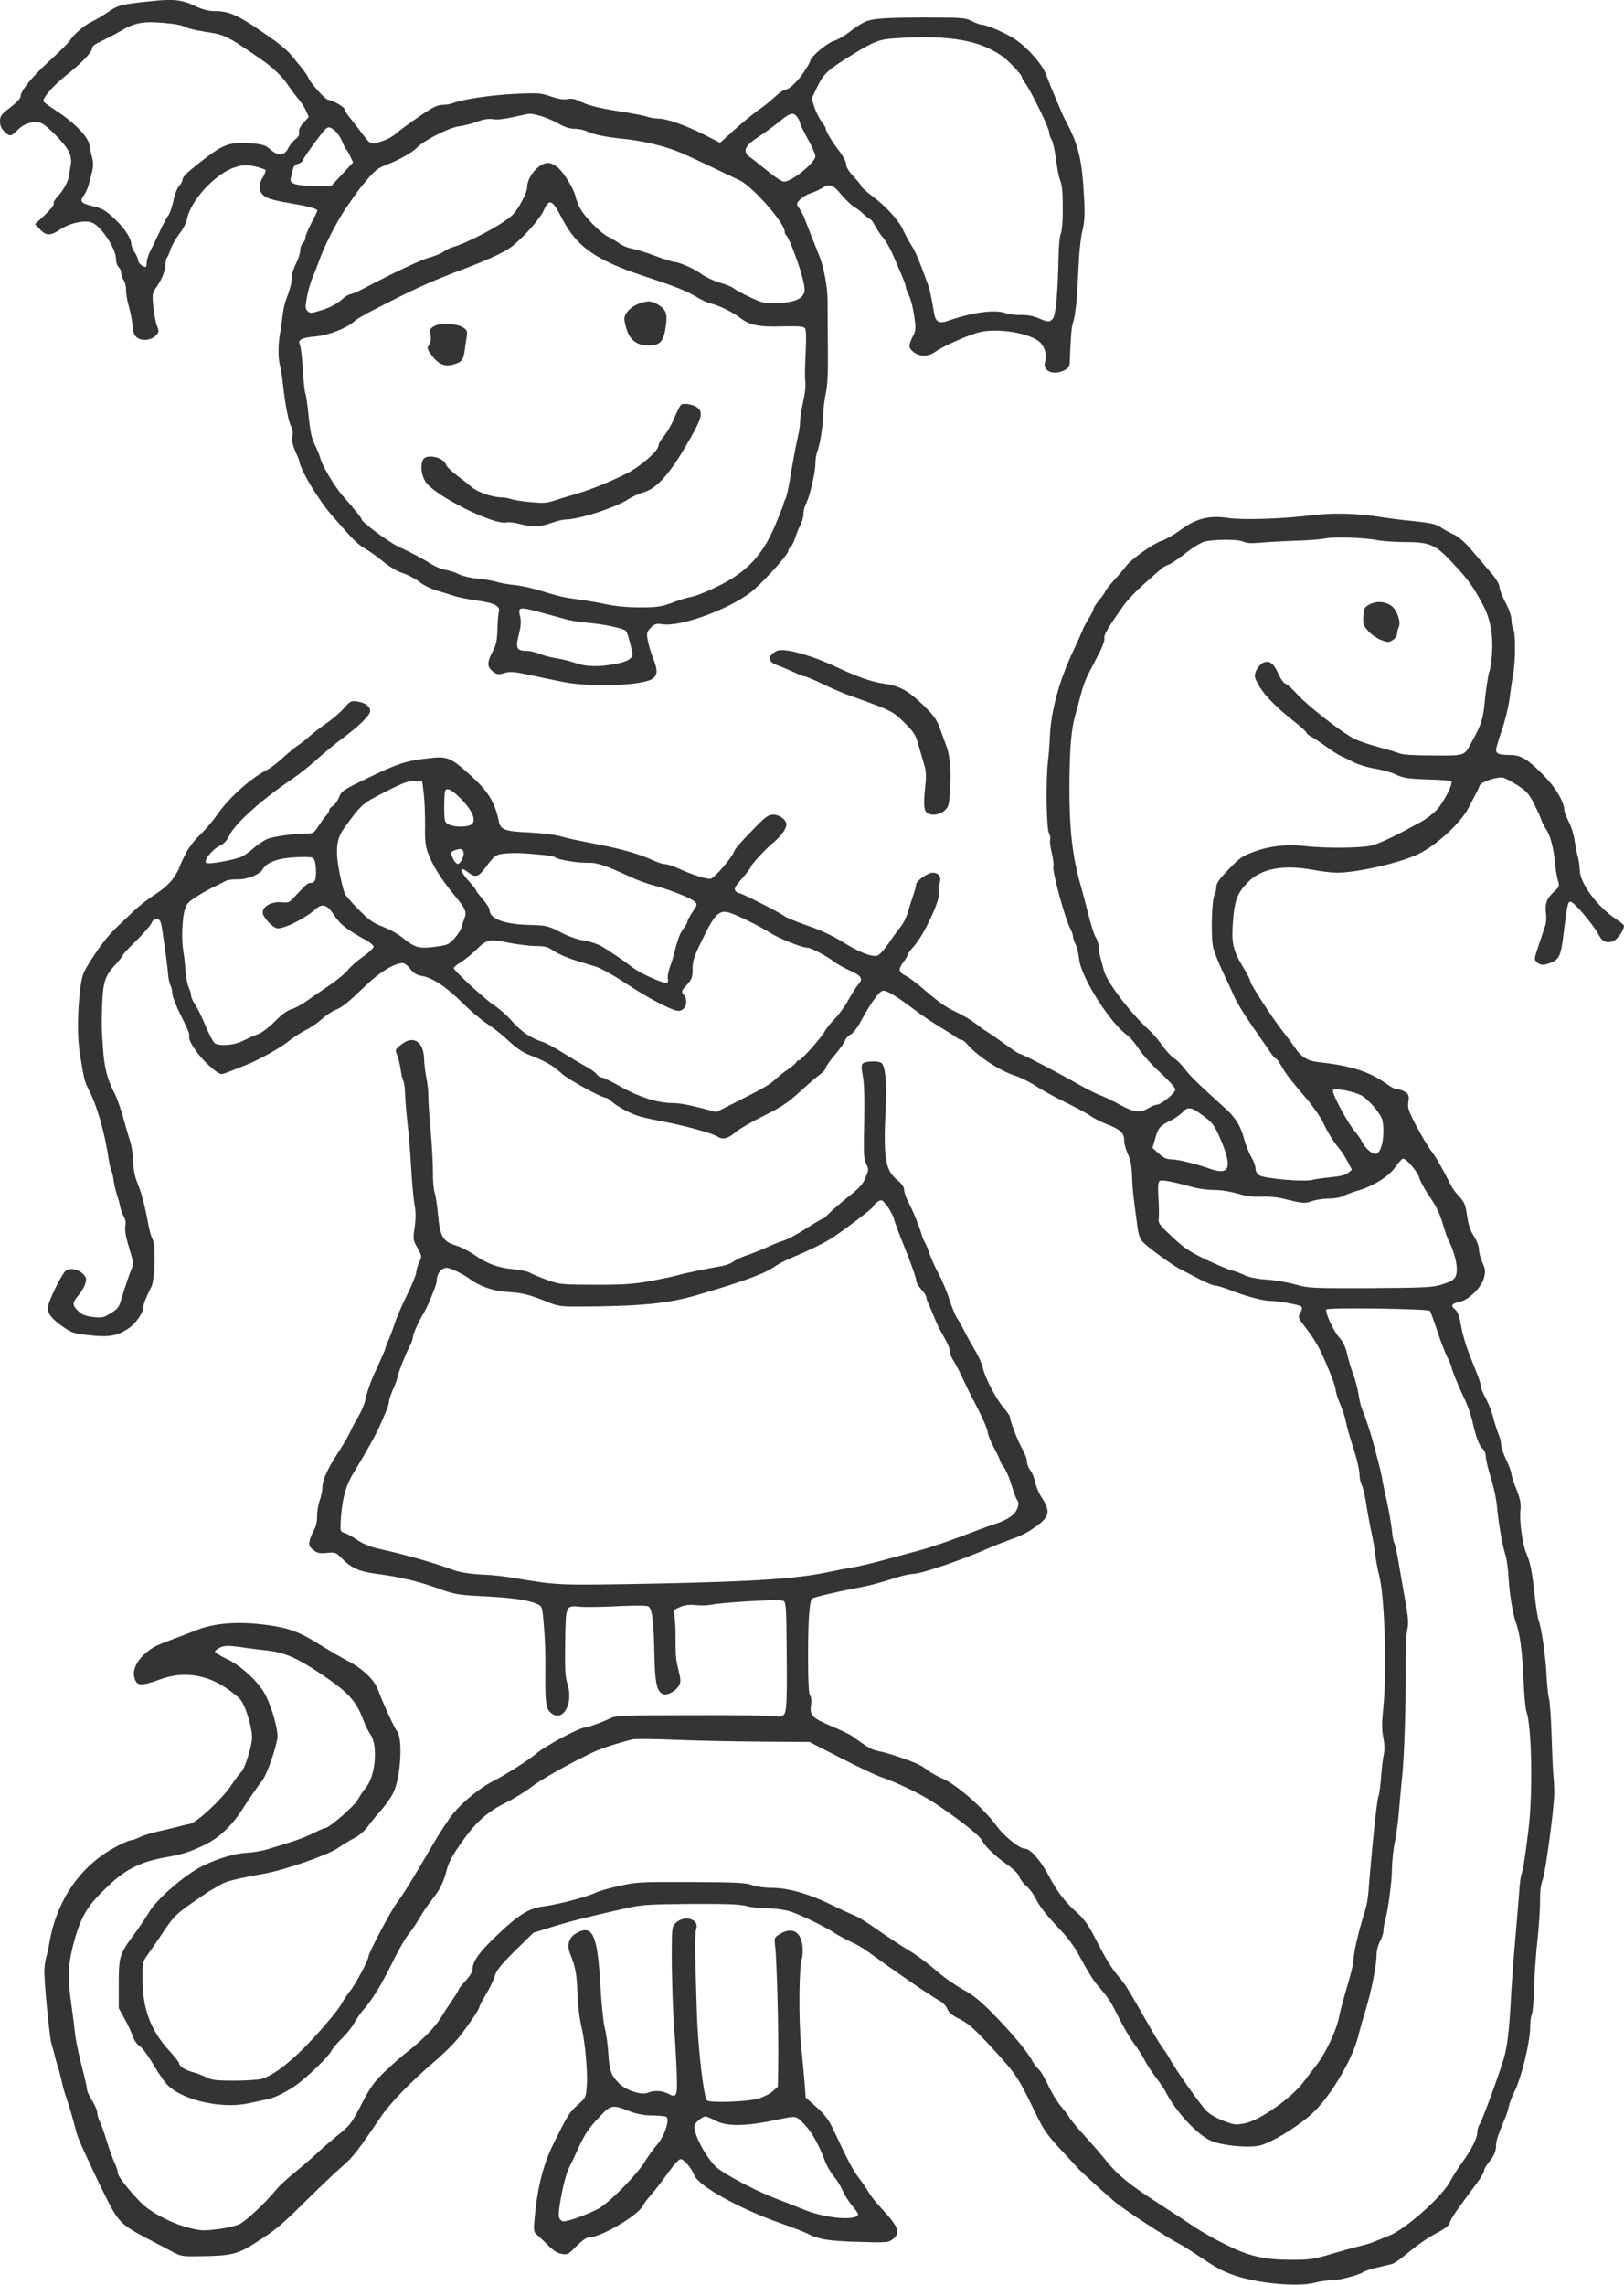 <?xml version="1.0" encoding="UTF-8"?>
<!DOCTYPE svg  PUBLIC '-//W3C//DTD SVG 20010904//EN'  'http://www.w3.org/TR/2001/REC-SVG-20010904/DTD/svg10.dtd'>
<svg width="952pt" height="1339.1pt" version="1.0" viewBox="0 0 952 1339.1" xmlns="http://www.w3.org/2000/svg">
 <g transform="translate(-214 1362.5) scale(.1 -.1)" fill="#343434">
  <path d="m3035 13619c-184-19-201-23-261-64-31-22-74-47-94-56-43-20-107-74-129-110-9-15-64-69-122-122-102-92-169-175-169-210 0-9-27-37-60-62-53-41-60-50-60-81 0-24 8-43 25-59 32-33 39-32 80 10 37 36 87 52 131 41 34-9 150-128 170-174 10-24 13-49 9-72-4-19-8-46-9-60-4-35-33-89-68-127-17-17-27-36-23-42 3-6-19-35-52-66l-58-54 29-30c37-39 61-39 117-2 60 40 147 58 189 41 55-23 140-153 140-213 0-19 7-40 15-47s15-22 15-34 7-31 15-43 15-39 14-60c0-21 7-63 16-93s19-81 22-112c4-47 10-60 30-74 31-20 83-12 109 17 16 18 17 24 5 52-8 18-17 68-22 112-8 78-7 81 20 120 32 46 51 96 51 134 0 15 4 31 9 36 5 6 14 28 21 49s30 62 51 90c22 28 42 67 45 86 20 109 167 268 280 304 50 16 65 16 116 6 32-7 61-17 64-22 3-4-4-24-16-44-16-26-20-43-16-68 8-43 43-60 171-81 113-19 165-33 165-44 0-5-16-38-35-74s-35-75-35-85c0-11-7-25-15-32s-15-26-15-42-11-51-25-78-25-64-25-81c0-32-9-68-36-139-7-19-15-60-18-90-4-30-9-68-12-85-13-65-15-149-5-192 7-25 16-84 21-132 13-114 32-211 48-239 8-13 10-36 6-57-4-25 1-48 19-89 14-31 24-56 22-56-3 0 6-24 19-52 28-64 112-195 164-255 123-143 160-181 203-204 25-14 73-49 106-76 36-30 82-57 114-67 30-10 74-33 98-52s69-41 100-50 76-23 101-31c25-9 87-21 138-28 100-14 137-33 126-67-3-11-7-56-8-101-2-68-7-91-30-134-32-61-31-89 5-115 23-17 31-18 65-8 33 10 56 8 139-9 55-12 145-31 200-42 171-35 492-22 536 22 25 25 24 50-5 123-13 34-26 80-30 104-6 37-3 46 19 68 23 23 32 25 69 20 106-16 388 87 519 189 64 50 217 219 217 239 0 7 7 19 15 26s20 31 27 54c7 22 20 56 30 74s18 47 18 65 7 46 16 62c21 41 54 181 54 232 0 23 4 52 9 65 17 43 32 133 36 213 1 44 9 107 17 140 9 43 13 121 11 270-1 116-2 240-2 277 0 68-21 182-46 248-8 19-28 71-46 115-17 44-37 94-43 110-6 17-20 43-30 58-19 27-19 28 4 52 13 13 39 30 59 36s50 20 67 30c48 29 66 24 114-35 25-30 59-62 75-72 17-9 43-30 59-46 17-15 33-28 38-28 4 0 16-17 27-37 11-21 28-47 38-59 26-29 57-84 81-144 6-14 22-51 36-84 14-32 26-65 26-73 0-7 8-30 19-51 10-20 24-74 30-119 11-76 10-85-9-122-26-52-25-65 6-90 36-28 89-27 128 3 37 27 168 87 243 110 110 34 323-1 375-61 25-29 36-75 25-106-19-56 47-86 113-52 23 12 30 23 31 48 5 138 10 206 18 227 11 30 22 110 27 205 2 39 6 117 9 174 3 58 12 133 21 167 11 46 14 91 10 171-13 249-31 326-118 487-11 22-82 190-108 259-22 56-101 147-174 198-51 36-170 89-201 89-9 0-34 9-57 21-36 18-58 21-207 21-308 1-381-4-430-30-25-13-63-39-86-58-24-19-64-42-90-50-42-15-135-94-135-116 0-4-15-31-34-60-37-58-90-108-112-108-8 0-36-19-62-43s-63-54-82-67c-45-31-119-92-186-154l-53-48-90 46c-107 55-222 96-273 96-20 0-49 5-65 11-15 6-84 19-153 30-131 20-197 37-249 64-21 10-43 14-66 9-23-4-54 1-97 16-58 20-74 21-208 15-138-7-303-31-364-54-15-6-44-11-64-11-30 0-58-15-142-73-58-40-116-83-130-96s-43-30-65-38c-79-29-80-29-122 26-21 28-55 72-75 97-21 25-38 51-38 59 0 13-75 55-97 55-15 0-103 98-116 130-6 14-26 43-45 65-18 22-45 55-60 73s-54 51-86 75c-213 151-265 177-359 177-35 0-70 9-116 31-73 35-126 41-246 28zm119-134c28-3 61-12 75-19 14-8 62-19 106-26 126-19 130-21 339-165 67-47 121-98 158-154 17-25 43-59 57-76 15-16 34-47 44-67l17-38-31-35c-21-23-29-42-26-55 3-14-3-27-21-41-15-11-34-35-42-52-21-45-60-48-104-9-28 25-46 31-103 36-123 11-166-1-268-78-111-84-145-115-145-135 0-8-9-24-20-36s-27-52-34-89c-8-37-21-75-30-85-8-9-31-52-51-96s-46-96-56-116-19-48-19-63c0-14-3-26-6-26-17 0-44 23-44 38 0 9-9 31-20 47-11 17-20 38-20 48 0 33-38 92-92 143-62 59-76 67-143 83-61 15-69 26-43 61 10 15 24 44 29 66 6 21 14 56 20 77 6 25 6 51 0 75-6 20-13 55-16 76-8 49-89 133-193 200-39 26-73 50-76 55-11 17 52 91 135 157 96 77 149 134 149 158 0 10 21 25 55 40 29 14 82 41 117 62 87 51 141 58 302 39zm4628-96c93-17 160-44 230-91 39-27 118-111 118-125 0-6 9-21 19-34 31-40 141-264 141-288 0-12 6-32 14-44s19-62 26-112c6-49 16-102 21-116 16-40 19-74 19-192 0-63-5-117-11-130-7-12-13-75-14-147-4-203-16-333-33-352-19-23-29-22-84 2-30 13-65 19-104 19-33-1-72 4-87 10-60 24-195 6-336-43-54-20-76-9-85 41-16 97-25 141-39 178-52 141-68 180-96 225-17 27-37 66-46 85-22 53-99 139-177 197-37 28-68 55-68 60s-20 31-45 57c-29 31-45 57-45 74 0 14-17 46-39 75-40 50-81 119-81 135 0 5-11 23-25 41-13 18-32 55-41 83l-16 50 31 65c36 75 59 98 156 160 168 107 203 122 295 128 164 12 303 8 402-11zm-2475-443c29-8 76-28 106-45 37-21 68-31 96-31 23 0 54-6 69-14 39-19 114-35 217-45 106-10 246-43 330-79 51-21 138-62 351-164 77-37 264-250 264-301 0-9 4-18 9-21 14-9 77-174 96-252 14-57 15-76 5-94-17-32-69-49-157-52-73-2-85 1-158 36-44 20-87 44-96 52s-46 23-82 33c-36 11-83 33-104 49-39 30-133 72-162 72-9 0-58 16-110 35-52 20-112 38-133 42-22 3-55 16-74 29-19 14-52 33-72 43-43 22-130 110-159 161-12 19-24 51-28 70-10 46-68 142-106 174-17 14-42 26-56 26-54 0-123-81-123-143 0-35-56-137-93-169-63-55-254-156-347-183-14-4-37-16-52-27-15-10-52-25-82-33-47-12-211-90-390-184-32-17-66-31-74-31s-32-15-52-34c-24-21-65-43-109-57-66-21-72-22-88-7-14 15-14 25-4 80 6 35 20 83 30 108 11 25 29 72 41 105 33 93 104 231 162 316 66 95 72 103 106 144 59 71 76 85 132 106 69 26 150 72 175 99 36 40 187 117 243 124 30 4 79 16 109 28 36 13 67 18 90 15 32-6 72 0 173 23 49 11 49 11 107-4zm1507-8c9-12 16-28 16-34s20-48 45-93 45-91 45-102c0-37-139-149-184-149-12 0-55 28-97 63-42 34-88 71-104 82-44 32-30 66 53 119 37 24 92 65 122 89 62 52 82 56 104 25zm-2712-78c14-11 33-39 43-62 9-24 20-45 24-48s15-21 24-41l17-36-130-140-97 2c-112 1-149 14-138 48 4 12 9 34 12 49 3 17 13 28 29 32 14 4 28 14 31 24 7 17 42 67 105 150 37 48 45 50 80 22zm1333-516c86-166 197-244 485-339 179-59 252-88 311-125 25-15 61-31 80-35 41-9 123-49 165-81 59-45 108-56 247-52 105 2 129 0 137-12 6-9 7-65 3-135-3-66-5-133-4-150 5-60 3-81-13-155-9-41-16-90-16-107 0-18-4-52-10-75-12-53-30-147-41-213-16-99-28-155-36-167-4-7-9-20-10-28s-24-65-50-127c-80-188-181-287-379-375-43-20-95-39-114-42-20-3-69-18-110-34-66-24-89-27-190-27-71 0-144 7-190 17-41 9-113 22-160 28-97 13-122 19-239 55-46 14-112 28-145 31-34 3-81 12-106 19s-75 16-112 19-84 14-105 24c-21 11-57 23-80 27-23 3-61 19-85 34-45 29-105 61-200 106-57 28-208 141-208 156 0 7-33 49-116 144-43 50-113 167-125 210-6 22-22 61-35 86-17 35-26 77-35 166-6 65-15 125-19 133s-11 71-15 140-12 134-17 144c-15 29 10 42 92 49 74 6 184 49 226 88 11 11 59 39 105 63 237 122 328 164 479 222 213 80 301 121 349 161 74 62 154 154 177 202 34 75 50 69 109-45zm-119-2310c55-15 120-33 146-40s80-16 120-19c98-8 214-33 227-48 9-11 16-35 37-122 9-36-18-56-96-71-102-19-169-18-237 5-32 11-80 23-108 27-27 4-72 15-98 25-26 11-61 19-77 19-64 0-70 15-46 107 9 35 11 65 6 90-15 63-12 64 126 27z"/>
  <path d="m5885 11845c-47-17-85-57-85-89 0-12 7-43 16-69 19-57 62-87 123-87 74 0 93 23 106 128 7 61-3 85-48 112-38 23-58 24-112 5z"/>
  <path d="m4686 11714c-25-14-28-20-22-53 4-25 1-44-9-58-13-18-11-24 15-60 39-53 78-70 129-54 48 14 57 25 65 81 3 25 9 61 12 82 5 31 2 39-20 53-37 24-134 30-170 9z"/>
  <path d="m6133 11253c-6-4-24-39-39-76s-43-85-61-107c-18-21-33-47-33-57 0-30-108-125-190-165-105-52-202-91-290-117-41-12-100-30-130-40-46-15-69-16-140-9-47 4-98 12-114 18-16 5-42 10-58 10-50 0-138 30-171 59-18 15-58 47-89 70-32 24-60 51-63 62-14 44-115 66-135 30-17-33-11-89 14-129 52-82 404-258 477-239 11 3 45-1 75-9 74-19 119-18 187 6 31 11 68 20 81 20 79 0 293 69 371 120 22 14 61 32 86 39 85 24 165 118 288 339 55 99 61 130 32 156-21 19-80 31-98 19z"/>
  <path d="m9830 10605c-168-21-404-29-490-16-110 17-191-3-279-70-37-27-87-56-112-64-51-17-182-111-207-147-9-13-40-49-69-81s-53-62-53-67c0-4-16-27-35-50s-35-47-35-54-13-33-29-58-32-56-36-69c-5-13-26-61-48-107-88-185-137-364-143-522-1-36-6-99-11-140-13-112-9-390 6-418 7-13 10-30 7-38s1-44 10-80c8-36 12-69 9-74-11-18 67-309 101-372 8-14 14-33 14-43 0-9 7-29 15-45 8-15 17-55 21-87 11-107 182-376 285-448 14-10 43-45 65-78 21-33 78-96 127-140 48-44 87-88 87-98 0-20-84-89-109-89-9 0-31-9-49-20-48-29-86-25-167 20-40 22-90 46-111 54-22 7-77 35-124 61-142 81-343 185-357 185-5 1-42 26-83 56s-88 62-104 72c-16 9-47 32-70 50-22 17-69 45-104 62-71 33-108 60-202 141-36 31-80 64-98 73-45 23-48 39-18 79 14 19 26 38 26 44s18 31 41 56c56 64 151 267 143 306-4 17-2 44 4 60 13 36-5 61-41 61-28 0-97-49-97-69 0-8-6-33-14-56-8-22-22-67-32-100-9-33-29-74-43-90-14-17-46-61-71-98-26-38-55-70-67-73-34-9-106 19-205 81-56 35-131 70-205 95-65 23-124 47-133 54-20 18-252 136-266 136-7 0-17 6-23 14-9 11-2 26 39 72 27 31 50 61 50 65 0 13 90 111 133 145 43 35 77 81 77 106 0 28-40 58-77 58-30 0-46-12-128-97-52-53-98-105-101-117-11-35-113-155-137-161-21-6-111 23-204 66-23 10-52 19-65 19s-48 12-78 26c-67 31-166 60-290 85-180 35-195 39-250 54-30 8-111 18-180 21-137 6-166 16-175 62-24 117-64 182-176 281-111 99-128 105-243 91-128-15-176-31-350-115-146-70-154-76-169-114-9-22-26-45-37-51s-20-16-20-23-8-22-19-33c-10-11-30-39-45-62-22-35-31-42-59-42-72 1-204-17-241-33-21-9-56-33-77-51-21-19-50-41-66-49-43-22-203-51-215-39-15 15 38 80 81 100 25 12 42 31 57 63 33 68 191 210 364 326 41 28 107 80 145 115 39 35 104 89 145 120 104 76 170 141 170 165 0 28-28 49-74 56-37 6-42 4-80-39-23-26-68-65-101-87-33-23-78-57-100-77s-53-44-69-54c-15-10-54-42-86-71-32-30-73-61-92-71-102-52-231-169-302-274-21-30-64-80-95-110-37-35-69-79-89-121-18-36-32-69-32-72 0-4-14-29-32-56-22-32-56-64-107-97-42-27-99-71-127-99-29-27-75-71-102-97-50-47-108-123-169-223-27-43-35-71-44-147-15-125-16-277-1-368 22-139 28-165 49-205 51-97 98-260 121-420 4-27 11-55 15-62 4-6 10-31 13-55s11-61 19-83c7-22 17-56 20-75 4-19 14-45 22-58 9-15 12-34 8-52-4-16 1-54 10-87 9-32 22-75 28-96 8-30 8-46-2-70-14-34-41-114-63-187-10-36-22-50-59-72-41-26-51-28-105-22-45 6-65 14-86 35-36 35-35 50 3 93 16 19 34 50 39 67 8 28 6 37-11 55-27 29-71 39-100 24-24-14-109-186-109-223 0-33 28-67 93-111 48-33 63-38 151-47 115-13 166-4 232 42 42 29 84 91 84 123 0 16 21 69 47 118 21 41 27 241 8 278-8 15-19 52-24 81-20 109-39 185-61 239-22 55-27 78-33 176-2 28-8 64-14 80s-23 74-38 129-39 125-55 155c-42 81-59 149-67 268-8 118-8 128-4 252 5 128 17 164 72 225 27 29 49 57 49 61 0 5 35 43 78 85 42 41 83 88 90 103 9 20 18 26 34 24 20-3 23-13 40-138 11-74 21-156 23-182s8-56 14-67 11-33 11-48c0-16 22-74 50-129 27-54 49-103 49-109-3-29 4-48 39-98 38-57 126-137 150-137 8 0 28 6 45 14 18 7 59 23 92 36 82 32 210 103 263 147 24 19 66 46 93 60 28 13 69 41 92 62s59 46 80 55c45 18 72 40 186 149 81 77 164 127 211 127 10 0 31-15 45-34 20-26 37-36 68-41 63-11 143-64 238-158 46-46 111-101 144-122s90-66 127-101c45-42 84-69 123-83 89-34 137-61 185-106 40-37 237-145 264-145 5 0 21-11 35-24 15-13 53-38 86-54 56-28 87-37 225-63 126-25 278-67 307-86 30-20 63-11 107 28 19 16 92 59 163 94 105 52 143 78 213 142 47 43 100 89 118 101 17 13 32 29 32 37 0 7 24 42 54 77 29 35 57 73 60 85 4 12 19 28 33 35s40 41 60 78c59 109 106 175 129 178s83-34 194-118c36-27 99-70 140-94 41-25 84-52 95-61 10-8 25-15 31-15 7 0 21-10 31-22 57-69 188-156 281-187 35-11 91-39 125-62 34-22 109-64 167-92s125-64 149-80c24-17 67-39 94-49 82-31 107-53 107-96 0-20 10-57 22-82 15-31 22-69 24-125 2-73 7-117 32-302 6-45 15-70 33-89 28-30 171-134 214-156 17-8 65-34 108-56 43-23 88-42 101-42 12 0 51-12 87-26 80-33 193-64 238-64 46 0 163-21 178-32 8-7 7-16-4-37-16-27-15-28 34-92 28-35 62-89 77-119 46-92 96-220 96-243 0-12 12-49 26-82 15-33 30-80 34-105 5-25 20-79 33-120 30-88 47-161 47-195 0-13 6-39 14-57s19-67 25-108 18-106 26-145c9-38 21-104 26-145s15-97 23-125c33-120 47-564 25-781-9-86-9-126 0-172 8-42 9-74 2-104-5-24-12-82-15-130-4-48-10-97-15-110-9-24-32-234-51-463-12-156-13-160-38-241-30-100-54-203-57-248-3-40-12-78-53-216-13-47-28-103-32-125-15-81-82-221-139-292-14-17-44-56-65-85-72-98-261-232-352-249-50-9-62-8-123 16-40 15-81 39-100 59-38 39-181 243-212 301-12 22-29 49-39 60-9 11-44 67-77 125-132 231-148 257-182 296-44 51-75 100-141 229-40 78-64 112-110 153-69 61-113 121-164 216-47 89-107 156-139 156-30 0-122 73-164 132-73 100-231 240-313 276-30 13-68 34-85 46-16 13-41 29-54 36-44 23-185 71-235 80-45 9-63 18-154 85-18 13-73 40-122 60-118 50-134 65-126 123 4 28 2 50-5 59-8 9-12 82-12 226 0 221 8 333 25 343 14 9 146 40 247 59 88 16 136 29 250 65 36 11 77 20 93 20 48 0 297 85 453 155 28 12 79 32 115 45 74 26 117 49 178 97 53 43 56 79 11 147-18 26-36 68-40 92-5 25-18 57-29 71s-20 37-20 52c0 14-12 46-26 71-26 44-74 169-74 191 0 6-17 30-37 54-44 50-108 173-122 234-5 24-25 68-44 99-19 32-47 82-62 112s-35 66-45 80-30 63-45 110-43 113-62 148c-19 34-43 88-54 119-10 31-23 61-28 67-4 6-14 29-20 51-16 53-47 129-77 186-13 26-24 58-24 71 0 16-14 36-44 60-67 57-78 128-64 419 7 151-2 247-25 264-20 14-95 11-110-4-8-8-7-30 1-73 8-42 11-132 8-273-4-182-3-214 12-242 15-30 15-35-4-80-15-38-37-62-102-113-45-36-96-80-113-98s-35-32-40-32c-4 0-48-26-96-57s-106-62-128-69c-22-6-69-25-105-42-36-16-88-37-117-46-28-10-62-26-75-36s-42-21-64-25c-83-14-231-45-264-55-19-6-89-20-155-33-100-18-155-22-325-22-200 1-207 1-285 29-44 16-89 35-100 42s-54 16-95 20c-90 8-154 32-229 84-31 22-80 47-108 55-76 23-93 51-105 178-5 56-14 116-20 132-6 17-11 71-10 120 0 50-6 162-14 250s-14 178-13 200c0 22-4 67-11 100s-13 86-14 117c-4 101-66 138-136 79-34-28-35-30-21-62 7-19 16-56 20-84 4-27 10-56 15-63 5-8 10-46 11-85 2-40 8-115 14-168 7-54 16-168 21-255 5-88 14-186 20-219 8-43 8-80 1-133-11-70-10-74 16-121 27-48 27-49 10-85-9-20-17-47-17-59s-24-71-54-132c-30-60-62-135-71-165-10-30-26-73-36-96-11-23-19-45-19-49 0-7-13-37-65-150-22-47-46-116-55-162-5-22-23-63-39-90-17-27-37-66-46-86-8-20-40-75-71-123-66-102-94-164-94-207 0-18-7-52-16-77s-16-66-15-92c0-30-6-60-18-80-11-18-22-47-26-64-5-27-2-35 22-54 23-18 37-21 79-17 50 5 53 4 90-34 51-53 103-76 199-88 142-19 238-42 355-83 109-39 123-41 275-49 165-8 257-21 311-44 31-13 32-15 40-101 10-111 12-175 11-289-2-178 3-218 25-242 70-74 143 39 105 161-14 42-16 88-14 245 4 222 1 217 96 208 31-2 128-1 215 4 94 5 166 4 176-1 23-12 32-84 36-281 3-169 15-222 53-234 26-8 75 20 92 52 11 20 10 36-4 91-16 64-17 83-17 217 0 33-3 77-6 98-6 36-4 38 33 53 26 12 55 15 95 11 32-3 73-1 91 3 17 5 117 14 220 20 143 8 192 8 203 0 11-10 14-58 15-234 4-368 1-419-19-434-11-9-28-11-47-6-16 4-233 7-482 6-383 0-455-3-480-16-43-21-136-56-152-56-34 0-239-110-291-156-36-32-185-127-250-159-73-37-167-112-228-183-27-31-84-118-127-192-111-191-171-288-210-340-36-48-165-293-165-313s-80-170-109-203c-14-17-38-53-53-80s-83-110-151-184c-128-140-240-229-315-250-20-5-92-10-160-10-101 0-129 3-160 19-20 10-57 24-82 31-45 12-80 35-80 52 0 6-27 40-60 76-106 117-151 237-154 401-1 116-1 116 31 161 18 25 60 86 94 137 54 81 74 101 158 160 53 37 107 74 121 81 13 7 38 22 55 32 30 18 91 34 258 64 124 23 372 110 427 149 25 17 68 44 95 58 30 15 63 43 82 70 18 24 53 68 79 96 25 29 56 73 69 99 44 87 58 320 22 363-15 17-84 168-111 242-21 58-90 124-177 169-37 19-114 64-170 99-113 71-176 94-299 111-174 24-313 13-425-32-27-11-84-33-125-48s-89-34-106-43c-83-43-139-120-128-176 12-60 34-62 159-17 124 45 259 28 374-48 39-26 80-59 91-73 33-42 73-181 67-234-7-61-45-175-63-190-8-7-36-43-61-82-54-79-199-214-240-222-16-3-53-12-83-20s-80-19-110-26c-30-6-73-20-96-30-22-10-45-19-51-19-21 0-109-44-164-82-168-114-283-302-319-518-5-30-14-71-20-90-5-19-10-55-10-80 0-77 31-393 42-425 5-16 14-46 18-65s13-48 18-65c6-16 16-55 23-85 6-30 20-80 31-110 17-49 32-101 57-197 5-17 25-67 45-110 21-43 45-96 55-118s44-93 77-158c65-131 87-153 229-228 39-20 101-53 139-73 69-37 69-37 185-35 173 2 216 13 313 75 127 81 152 102 308 256 80 79 174 168 209 198 60 52 88 88 221 284 59 87 171 203 320 331 52 44 115 107 141 140 60 77 119 164 119 177 0 5 18 39 40 76 22 36 45 85 51 107 9 31 35 64 118 146l108 106 99 31c130 40 211 60 454 115 83 18 130 21 370 23 207 1 287-2 324-12 27-8 84-14 125-14 47 0 99-8 136-19 61-20 213-94 263-129 15-10 54-31 86-46 33-15 78-40 100-57 174-127 365-258 426-292 17-9 37-30 43-46 8-22 28-38 74-61 53-27 86-57 196-176 135-148 147-166 247-374 48-99 67-127 150-216 52-56 100-108 107-116 17-17 122-114 202-183 54-47 305-211 390-255 13-6 62-37 108-68 106-71 134-86 203-111 138-49 374-72 478-45 29 8 74 14 101 14 43 0 162 32 186 50 6 5 42 16 80 25 39 9 78 19 87 21 10 3 35 20 57 37 97 80 144 112 207 146 49 26 70 43 74 61 6 23 35 65 155 226 25 33 45 68 45 77 0 8 11 28 24 44 34 41 46 68 46 103 0 28 14 69 55 165 7 17 16 46 20 65s19 57 32 84c42 83 92 290 93 379 0 32 4 66 10 76 5 10 11 81 13 157 2 77 11 202 20 279 8 77 15 178 15 225-1 56 4 99 15 127 16 41 65 401 68 498 1 28-1 79-5 115-3 36-8 146-11 245s-10 191-15 205c-4 14-11 75-14 136-6 116-30 280-47 324-5 14-16 81-23 150-16 141-26 189-49 242-22 51-41 188-34 251 4 41-1 66-24 124-16 39-29 80-29 90s-14 47-30 81c-17 35-30 75-30 88 0 14-6 40-14 59s-22 62-31 96c-8 35-29 88-45 118-17 30-30 63-30 73 0 17-10 44-62 173-26 65-47 137-58 205-7 37-17 60-31 71-27 20-19 35 25 43 54 10 131 85 145 141 10 39 9 51-9 90-11 24-20 58-20 76 0 19-13 52-30 79-21 33-33 68-40 120-9 64-16 80-44 110-18 19-40 47-47 62-57 112-93 174-118 206-16 20-55 85-86 143-49 94-55 111-49 147 5 34 3 42-17 56-13 9-33 16-45 16-11 0-36 11-55 25-107 78-213 113-404 134-72 8-106 29-147 90-17 25-48 66-68 91-54 67-190 276-190 292 0 8-20 47-45 88-59 99-67 140-57 270 10 120 26 161 86 223 80 83 212 107 393 72 43-8 103-15 133-15 120 1 373 59 478 111s245 181 290 268c16 31 36 70 45 86 9 17 18 37 21 46 6 21 106 54 138 46 13-4 52-24 86-46 52-34 66-50 95-108 19-37 38-79 42-93s17-38 27-53c25-35 45-109 53-195 3-37 11-84 17-105 11-36 10-39-25-71-40-37-52-69-44-127 3-22 1-52-4-67l-38-114c-28-82-29-87-12-102 22-20 42-20 86-2 46 20 56 42 71 170 21 171 25 186 40 186 21 0 135-135 168-198 19-37 48-48 85-32 24 10 61 64 61 89 0 5-19 21-42 36-116 76-217 213-218 295 0 19-5 53-11 75s-14 65-19 96c-4 31-19 80-34 108-14 29-26 59-26 66 0 46-45 125-107 191-103 107-145 134-209 134s-84 7-84 29c0 10 15 62 34 117 19 54 39 137 45 184s15 110 21 140c14 74 15 243 1 268-6 11-11 36-11 56s-14 61-35 100c-19 37-35 77-35 91s-18 45-42 74c-24 27-74 87-113 132-48 57-83 88-113 101-24 11-59 30-77 43-27 18-59 25-152 35-65 6-158 18-208 26-135 21-278 24-395 9zm385-146c28-6 95-10 150-11 160 0 190-13 298-131 86-92 109-124 171-239 40-74 59-168 53-273-3-49-10-101-16-115s-17-84-25-156c-13-131-19-149-82-264-41-76-34-74-221-73-108 0-179 4-198 12-16 7-72 23-123 37-52 14-116 35-141 48-68 32-278 196-335 260-27 31-58 58-68 62-12 3-30 29-44 59-28 65-55 83-92 64-14-8-31-29-39-46-12-31-11-37 18-88 31-56 106-131 217-218 34-27 62-53 62-58s14-16 30-24c17-9 54-34 83-55 29-22 68-47 87-56 19-8 55-26 80-39 25-12 79-29 120-35 41-7 93-21 114-31 52-25 81-29 212-33 61-2 116-6 121-9 15-9-40-119-83-167-20-22-61-54-92-71-146-81-242-127-292-140-63-15-274-17-390-3-102 12-201 2-296-32-71-26-86-36-151-104-54-56-73-82-73-103 0-16-5-38-11-49-16-29-21-241-8-303 6-27 32-95 59-150 26-55 57-121 68-147s55-98 98-160 91-132 107-155c15-24 32-43 37-43 4 0 19-20 33-45 26-46 53-81 153-198 33-40 73-97 88-127 32-68 63-117 96-156 14-16 36-51 50-77l25-48-23-19c-15-12-47-20-100-25-42-4-92-11-111-16-48-12-279 8-308 27-14 9-23 25-23 40 0 14-11 45-25 68-14 24-32 70-41 102-20 79-52 130-116 187-149 134-202 186-233 227-19 25-45 52-60 60-14 8-46 42-70 75-24 34-59 75-77 91-109 98-250 283-267 351-7 27-16 62-21 79-6 17-10 44-10 60s-7 39-15 52c-9 12-29 72-44 134-16 62-36 140-46 173-49 172-67 331-66 585 1 219 11 334 35 415 8 28 22 81 32 119 9 38 30 95 46 125 16 31 45 85 63 121 19 36 32 74 29 85-4 19 20 60 114 193 21 29 73 84 117 123s89 78 100 88 31 22 44 26c14 4 58 34 99 66 41 33 91 63 111 69 58 15 202 15 230 0 18-9 47-11 110-5 47 4 140 9 206 11s140 8 165 13c50 11 227 5 305-10zm-5591-1484c5-38 8-122 8-185-2-90 2-125 17-165 28-74 77-153 154-246 68-83 75-99 58-141-5-13-12-34-15-48-4-14-22-43-41-64-31-35-43-41-98-48-112-16-130-11-214 56-23 19-72 45-110 60-56 21-81 39-140 99-39 39-75 81-81 93-6 11-20 65-31 120-26 131-20 199 23 260 100 140 110 149 227 209 131 67 152 74 199 72l35-2 9-70zm219-33c67-68 91-127 61-149-23-17-101-17-134 0-23 12-25 18-26 92 0 44 2 88 4 98 6 31 37 18 95-41zm13-307c9-23-16-76-34-73-9 2-22 18-29 36-12 31-12 33 9 42 34 13 48 12 54-5zm469-21c32-3 65-9 71-15 17-14 138-33 194-31 48 2 104-17 235-78 44-21 109-45 145-54 84-21 220-74 242-95 17-15 16-19-12-61-17-25-30-50-30-56s-10-24-22-40c-21-26-35-63-58-154-4-19-16-55-25-79-8-24-13-52-10-62 4-12 1-21-7-24-18-7-162 58-202 91-33 27-105 76-173 119-24 15-68 30-105 36-39 6-93 24-142 50-76 39-82 40-190 43-141 4-226 37-226 87 0 10-18 39-40 64s-40 49-40 53-16 24-35 45c-63 68-68 104-8 57 40-31 59-25 101 33 53 71 60 75 122 80 53 4 88 3 215-9zm-1333-80c3-62-4-84-31-84-17 0-25-7-94-81-30-34-37-37-77-32-56 5-110-24-110-60 0-25 50-82 81-92 32-11 169 56 231 113 35 32 65 24 98-25 46-69 74-91 203-163 20-11 37-27 37-34 0-8-28-35-63-59-35-25-75-60-89-79-14-18-59-55-99-83-41-27-101-69-134-92-33-24-76-48-96-53-25-7-57-31-96-70-34-35-75-67-100-76-24-9-64-27-90-40-49-25-129-32-162-15-10 6-35 52-56 103s-49 108-62 127c-13 18-23 42-23 53 0 10-6 31-14 46-7 15-16 61-19 102s-9 93-13 115c-10 58-7 170 6 226 10 42 18 53 65 84 29 19 77 47 107 61 29 14 62 30 72 36 11 6 42 10 70 9 56-1 130 29 147 60 20 38 88 64 184 69 50 3 97 2 107-2 11-6 17-24 20-64zm2455-270c71-30 158-75 210-108s186-86 217-86c20 0 112-48 157-83 19-14 60-37 92-51 66-29 78-48 50-79-11-12-38-53-59-92-21-38-58-89-81-112-23-24-48-54-56-69-20-39-140-174-154-174-7 0-13-4-13-8 0-5-21-24-47-42-27-18-63-47-81-64-32-30-75-54-250-142l-93-47-67 18c-107 27-144 34-193 35-83 0-198 37-299 95-53 30-104 55-113 55s-22 8-29 19c-7 10-35 30-63 45-27 15-88 51-135 80-47 30-101 59-121 65-65 20-123 59-176 119-28 33-77 76-108 96-58 39-235 202-235 217 0 5 19 21 43 35 23 15 60 45 82 66 70 69 80 71 194 48 55-11 128-20 163-20 53 0 70-5 107-30 24-16 76-39 115-51s96-30 127-39c32-10 109-53 178-99 130-86 273-161 308-161 41 0 61 57 33 92-18 22-17 23 16 60 30 34 34 44 34 94 0 48 8 73 61 180 78 159 100 175 186 138zm3672-1059c42-21 117-110 125-146 16-84-4-191-37-197-22-4-63 31-84 73-8 17-25 40-36 53-42 46-141 228-133 247 5 15 118-5 165-30zm-946-105c74-52 84-65 120-148 73-169 57-218-58-178-85 30-192 56-228 56-28 0-46 8-74 34l-37 33 17 58c17 61 27 72 96 106 24 12 53 33 64 46 27 31 50 29 100-7zm1287-378c5-19 30-66 57-105 48-71 62-100 89-192 8-27 19-58 24-67 26-46 50-128 50-169 0-57-15-71-95-95-52-15-109-17-415-19-339-1-359 0-435 21-44 13-120 26-170 29-56 4-104 14-127 25-20 10-56 24-80 30-23 6-93 36-154 65-91 44-126 68-193 131-75 70-83 81-78 108 2 17 1 71-2 119-4 64-3 91 6 99 12 10 66 0 203-37 30-8 84-15 121-15 39 0 94-9 134-21 47-14 88-20 138-18 40 2 93-3 120-9 122-31 135-32 178-17 23 8 67 15 98 15s68 6 83 14 52 22 83 31c92 26 183 82 222 136 18 26 39 50 46 52 17 7 85-72 97-111zm-3110-179c16-27 30-54 30-60 0-7 29-86 65-175 36-88 65-172 65-184 0-13 14-38 30-56 17-18 30-38 30-45s4-21 9-31c5-9 19-42 31-72s28-66 35-80c8-14 26-46 40-72s25-57 25-69c0-11 8-33 18-47 11-15 33-58 51-97 18-38 40-83 48-100 65-122 102-204 103-224 0-13 16-53 35-88s35-68 35-74 11-25 24-42c13-18 34-66 46-107s26-79 31-84c14-15 11-44-8-72-17-27-64-54-128-74-22-7-107-38-190-70-82-31-186-66-230-78s-139-38-211-57c-72-20-157-40-190-46-32-5-90-16-129-24-191-43-449-60-1050-72-555-10-548-11-810 33-55 9-129 18-165 19-97 4-159 14-215 36-87 33-274 86-409 115-54 12-94 28-130 52-28 19-62 38-76 42-22 6-25 12-24 46 5 132 27 226 73 300 67 110 141 241 156 279 10 22 26 59 36 83 11 23 19 51 19 61s11 44 25 75 25 62 25 68c0 16 47 136 70 179 11 20 20 45 20 55 0 17 34 95 59 134 26 41 81 175 81 197 0 32 15 60 40 73 16 8 32 5 74-15 30-14 64-34 77-44 56-43 140-73 218-78 89-5 128-14 231-55 67-28 86-31 180-31 369 1 533 17 705 67 282 83 399 126 460 170 16 11 53 31 80 42 139 60 207 93 261 129 74 49 228 166 232 177 7 17 34 38 48 38 8 0 27-21 44-47zm3172-601c4-4 23-56 42-114s46-129 60-157c14-27 26-56 26-62 0-13 37-103 80-194 15-33 33-85 40-115 20-92 40-147 60-165 12-10 20-31 20-48 0-16 13-71 29-121s32-125 36-166c9-100 32-235 49-285 8-22 17-87 20-145 5-90 25-209 44-260 21-57 35-159 42-312 4-98 12-190 18-205 31-82 38-474 13-683-18-152-32-243-42-270-5-14-11-59-13-100-3-41-14-176-25-300s-22-281-25-350c-8-153-20-259-39-325-26-90-127-367-142-388-8-12-15-34-15-50 0-34-35-103-89-177-22-30-54-80-70-110-48-92-267-285-361-320-30-12-68-27-85-34-16-8-55-19-85-26s-105-28-166-46c-100-30-125-34-229-34-167 0-252 20-394 91-64 32-145 78-181 103-36 24-128 85-205 134-172 111-243 168-310 252-29 36-83 99-121 140s-78 89-89 105c-10 17-35 50-56 75s-54 79-73 120c-19 42-44 84-56 95s-29 33-37 48c-27 53-121 166-225 272-80 82-122 116-186 151-45 25-115 74-155 110-40 35-110 88-157 116s-128 82-181 119c-53 38-114 76-135 85-21 8-84 37-139 64-130 64-255 100-350 100-43 0-90 7-116 16-37 14-94 17-359 18-297 1-321 0-420-23-58-12-121-31-140-40-51-25-220-69-313-81-79-11-145-53-271-175-101-97-136-147-136-195 0-11-18-40-40-64s-40-46-40-50-17-33-39-64c-21-31-53-80-70-108-32-52-107-128-196-197-27-21-83-70-125-110-64-61-86-91-134-182-67-129-72-136-151-199-33-27-85-71-115-100-30-28-89-79-131-113s-89-77-104-95c-67-83-184-192-223-210-23-10-82-24-131-29-79-10-98-9-169 10-98 25-222 91-276 146-72 73-136 156-136 176 0 11-8 36-18 57-10 20-31 78-46 127-15 50-34 103-42 118-8 16-14 39-14 51s-14 43-30 69c-17 26-30 56-30 66 0 11-14 72-31 137-17 66-35 151-39 189-4 39-15 126-25 195-20 147-15 224 22 355 43 150 80 208 213 331 89 82 177 126 300 149 127 23 157 33 246 75 87 42 159 109 222 206 48 74 94 141 120 174 25 31 77 177 88 247 7 47-37 200-78 268-41 71-141 160-217 196-39 18-71 38-71 44 0 5 14 16 31 24 26 11 47 12 113 3 44-7 118-16 163-21 99-11 170-41 310-134 165-111 210-159 253-274 11-30 30-67 41-83 46-62 31-244-26-312-14-17-35-48-46-69-18-37-170-169-194-169-6 0-35-13-65-28-51-27-130-54-273-96-32-10-88-19-125-21-66-3-174-36-257-78-105-53-268-194-314-274-19-32-59-91-88-130-82-111-87-126-87-288v-140l36-65c20-36 41-82 47-102 7-20 22-43 34-51 23-15 50-52 103-140 16-27 40-62 53-78 77-97 320-158 486-122 39 8 89 19 113 24 41 8 108 41 167 82 60 42 184 161 204 196 11 20 40 55 65 78 24 23 57 63 72 90 15 26 39 62 54 78 50 55 110 154 171 279 33 68 75 141 93 163 18 21 47 65 66 97 18 33 53 83 77 113 41 50 64 98 82 169 13 48 35 88 98 176 78 108 143 165 246 216 47 23 116 65 153 94 61 46 214 133 359 202 45 22 143 54 232 76 17 4 127 3 245-2 117-5 344-10 503-11l290-2 180-92c99-51 205-101 235-112 101-34 242-103 320-155 138-91 260-187 275-216 19-37 74-90 153-147 37-26 65-55 68-69 4-13 21-37 39-52s43-47 55-72c26-52 60-95 148-189 35-36 78-93 96-126 71-130 91-162 125-202 61-71 76-95 121-187 24-48 62-114 85-145s53-76 65-101c13-25 42-70 65-100s50-69 59-87c58-114 184-250 264-285 62-28 214-43 283-29 71 15 243 121 322 199 102 99 225 309 257 435 11 45 34 125 50 177 31 103 60 253 60 313 0 20 9 54 20 74 11 21 20 49 20 63s5 41 10 60c17 58 40 230 40 310 1 41 8 109 17 150 8 41 19 118 23 170s13 145 19 205c13 123 23 418 21 660-1 88 3 180 9 205 10 46 8 70-24 245-8 44-21 119-29 167s-18 93-23 100c-4 7-11 42-14 78-4 36-17 108-28 160-12 52-26 118-30 145-5 28-15 68-21 90s-17 65-25 95c-15 60-49 166-71 217-7 18-16 56-20 85s-18 82-31 118c-14 36-30 91-37 123-9 38-23 68-43 90-34 36-87 152-78 167 8 13 595 4 607-8z"/>
  <path d="m10170 10083c-32-17-35-22-38-70-3-45 1-55 28-86 17-20 51-43 75-53 42-15 46-15 70 0 14 9 25 26 25 37s5 29 10 40c14 26-10 98-42 122-36 27-87 31-128 10z"/>
  <path d="m6704 9813c-12-2-30-13-40-24-24-26-10-50 40-66 20-7 60-24 90-38 29-14 58-25 65-25 6 0 53-20 104-44 51-25 117-53 147-64 258-92 262-94 331-162 60-60 67-71 87-145 13-44 28-96 34-117 6-22 8-61 3-100-11-103-10-144 4-162 20-24 75-20 107 7 24 21 28 32 32 108 3 46 5 95 4 109-4 83-11 130-25 165-8 22-26 69-38 103-20 54-36 75-105 142-88 83-134 106-234 120-60 8-153 42-264 94-138 66-292 110-342 99z"/>
  <path d="m6105 2358c-26-23-26-25-27-168-1-145 8-406 17-490 2-25 7-114 11-197 7-169 4-178-52-148-34 17-83 19-117 4-35-16-127 14-167 54-48 48-57 73-64 177-3 52-13 120-21 150s-19 138-25 240c-17 309-46 372-147 311-40-25-51-69-30-120 29-70 38-117 41-206 4-98 12-168 27-230 18-74 35-260 29-332-5-72-6-73-54-116-48-42-58-58-145-234-58-119-92-256-108-438-5-68-4-74 18-91 13-11 41-38 64-61 27-28 52-44 77-48 34-7 40-4 86 44 29 29 58 51 70 51 72 0 293 130 321 187 6 13 28 42 49 65 21 24 64 80 97 126 34 48 65 82 75 82 19 0 64-53 80-94 23-62 261-195 501-280 70-24 141-52 159-61 69-36 126-45 301-50 167-5 178-4 203 16 47 37 35 69-61 174-36 38-71 82-79 98-9 16-34 54-58 85-39 52-62 96-155 294-24 50-48 81-95 123l-63 56-6 82c-4 45-13 147-21 227-15 157-12 462 5 506 5 15 6 49 3 76-11 84-63 110-133 67-32-20-33-21-27-72 10-79 21-513 18-677l-2-145-30-27c-16-15-54-34-84-43-66-19-280-27-301-11-20 15-55 322-60 521-3 88-7 227-9 309-3 82 0 160 5 174 21 56-63 85-116 40zm-270-1109c41-15 82-23 130-23 39-1 75-4 81-8 22-15-11-115-53-162-21-24-53-68-71-98-48-80-216-250-280-282-78-39-188-77-205-70-8 3-17 13-20 23-9 34 31 235 57 286 14 28 43 89 64 136 30 64 56 103 108 158 77 82 79 83 189 40zm501-54c65-35 178-33 359 6 116 24 109 25 160-27 45-47 82-113 122-217 10-27 33-66 50-87 18-21 42-59 53-85s36-65 55-88c19-22 35-44 35-49 0-41-184-27-309 23-42 17-123 49-181 71-116 45-300 143-342 182-58 55-128 184-128 238 0 18 45 58 66 58 7 0 34-11 60-25z"/>
 </g>
</svg>

